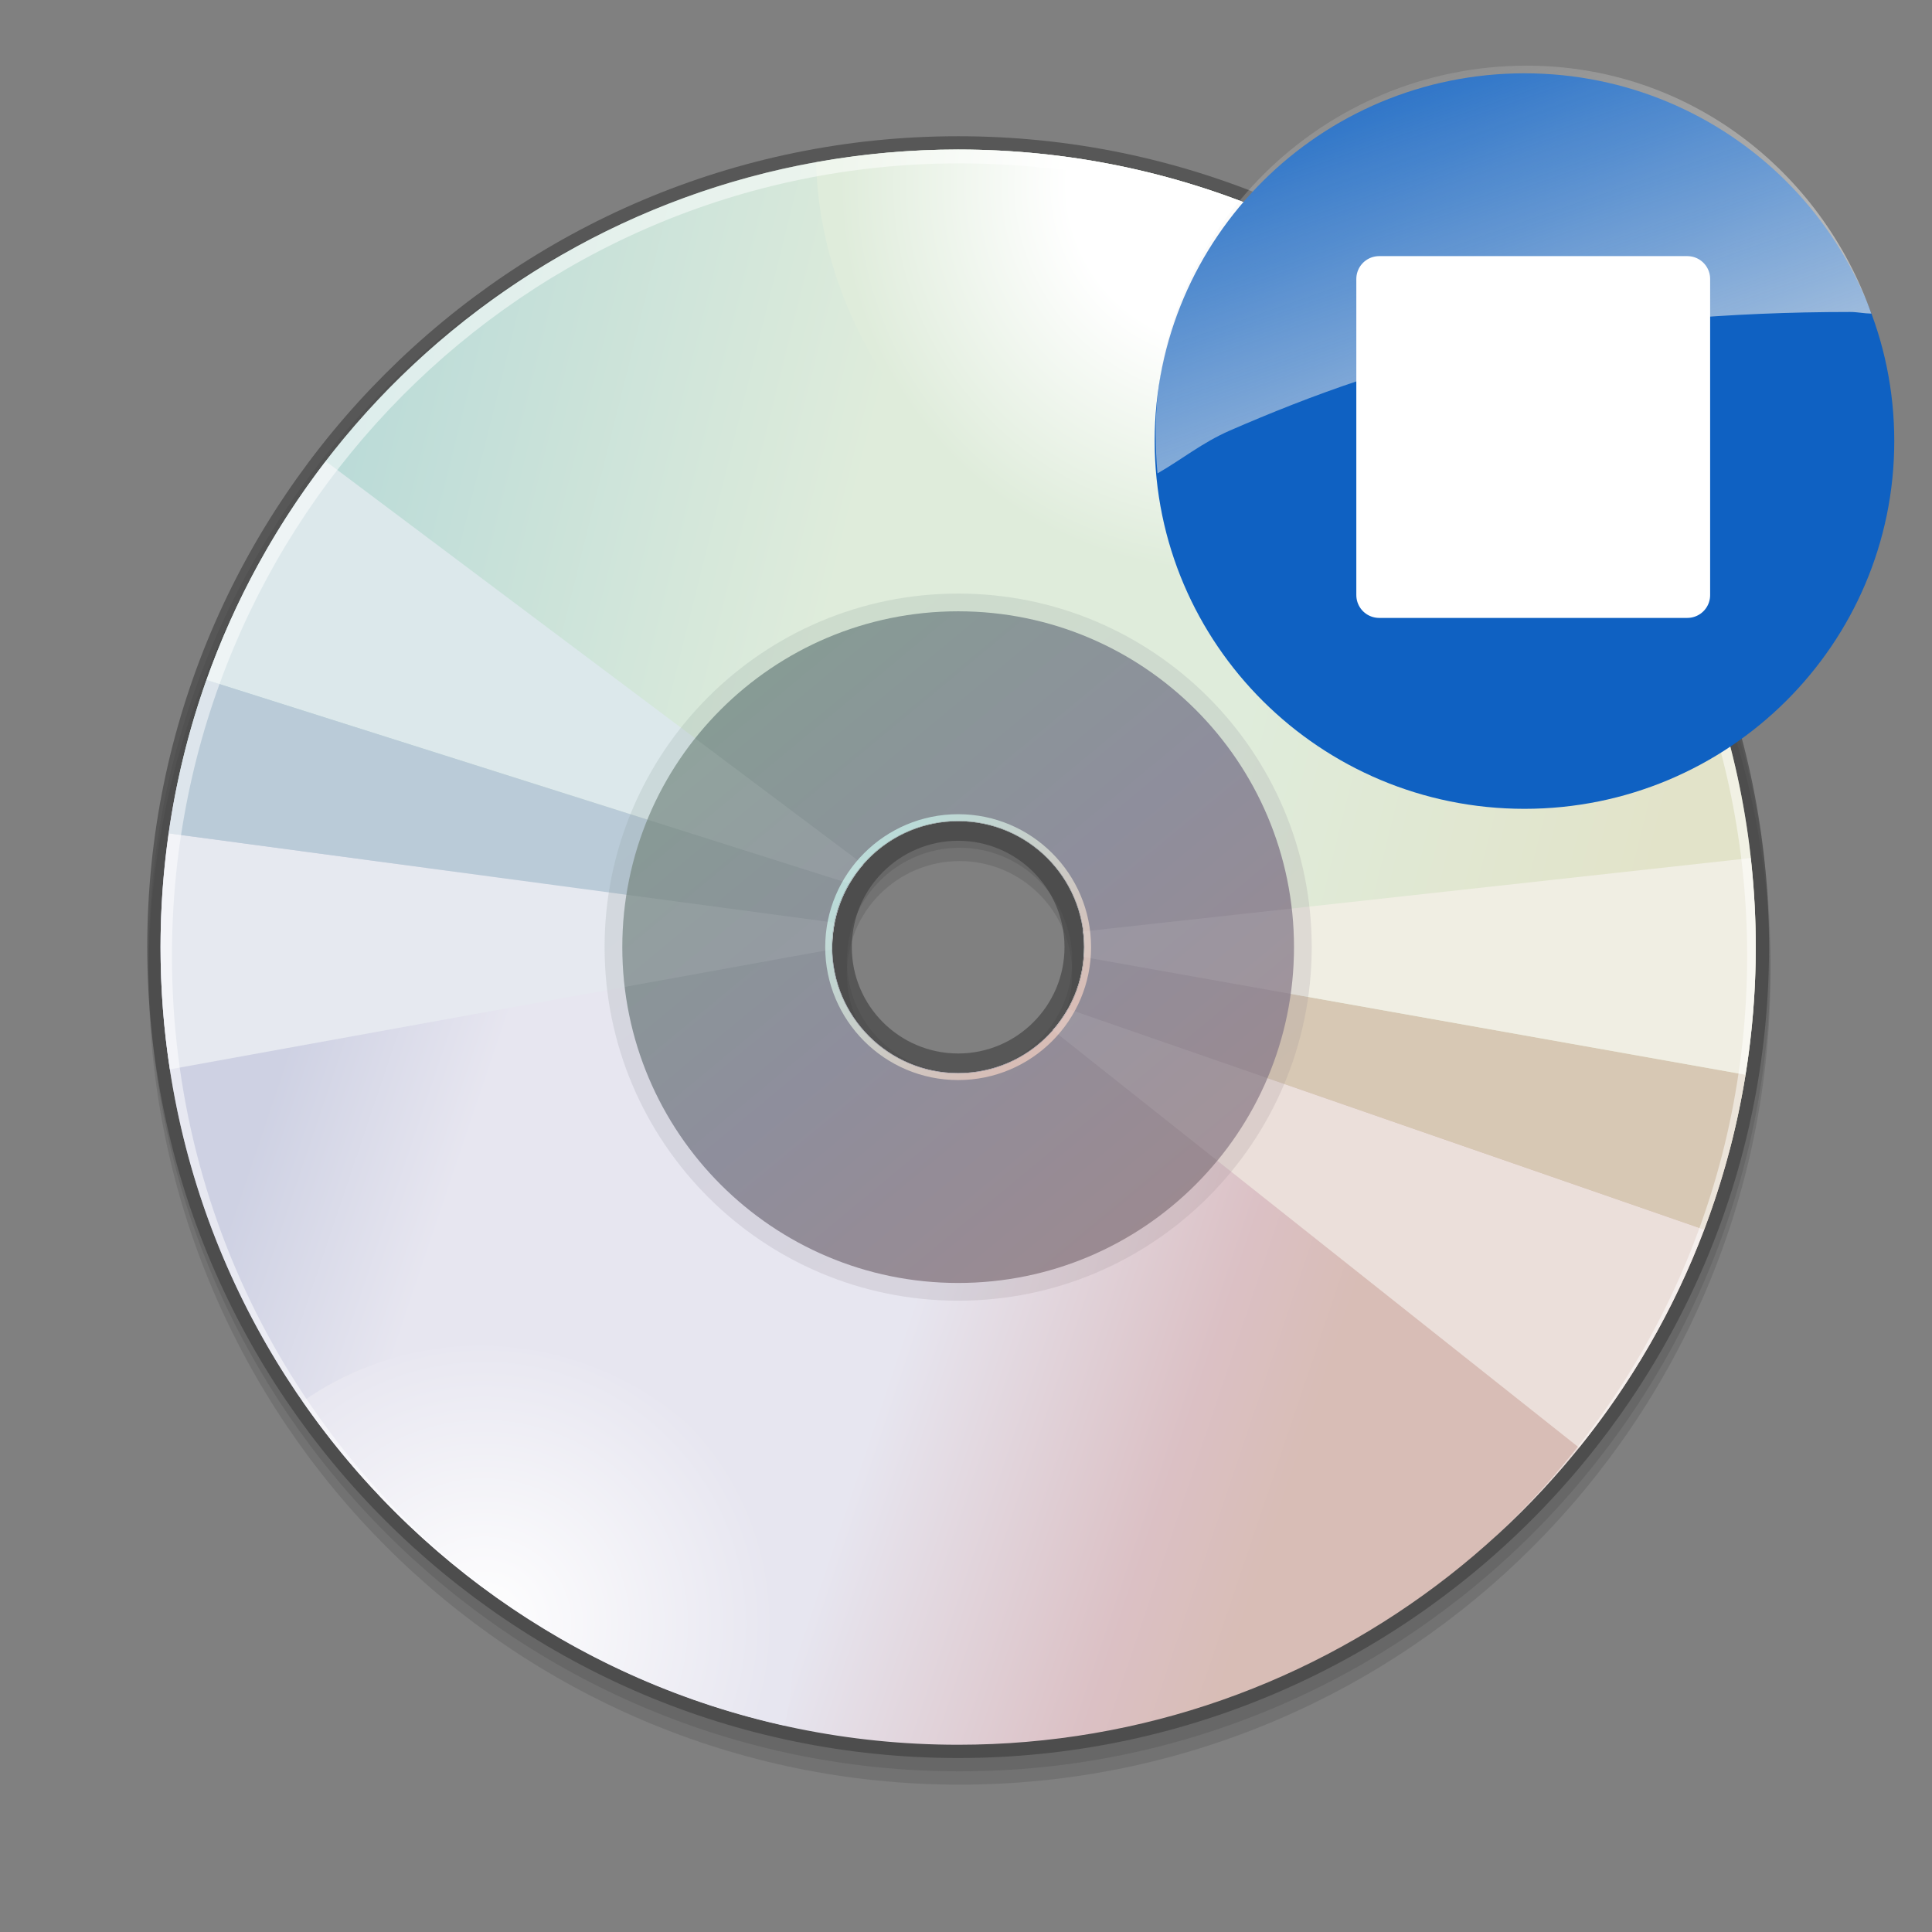 <?xml version="1.0" encoding="UTF-8" standalone="no"?>
<svg
   xmlns:dc="http://purl.org/dc/elements/1.1/"
   xmlns:cc="http://web.resource.org/cc/"
   xmlns:rdf="http://www.w3.org/1999/02/22-rdf-syntax-ns#"
   xmlns:svg="http://www.w3.org/2000/svg"
   xmlns="http://www.w3.org/2000/svg"
   xmlns:xlink="http://www.w3.org/1999/xlink"
   xmlns:sodipodi="http://sodipodi.sourceforge.net/DTD/sodipodi-0.dtd"
   xmlns:inkscape="http://www.inkscape.org/namespaces/inkscape"
   version="1.1"
   id="Layer_1"
   width="128"
   height="128"
   viewBox="0 0 128 128"
   overflow="visible"
   enable-background="new 0 0 128 128"
   xml:space="preserve"
   sodipodi:version="0.32"
   inkscape:version="0.45"
   sodipodi:docname="pause.svg"
   sodipodi:docbase="/home/necropotame/.cairo-dock/themes/Fabounet/plug-ins/rhythmbox"
   inkscape:output_extension="org.inkscape.output.svg.inkscape"
   sodipodi:modified="true"><rect x="0" y="0" width="128" height="128" fill="#808080" stroke="none"/><defs
   id="defs175"><linearGradient
     y2="-6.225"
     x2="-15.286"
     y1="7.138"
     x1="-10.639"
     gradientTransform="translate(22.435,4.82)"
     gradientUnits="userSpaceOnUse"
     id="linearGradient17223"
     xlink:href="#linearGradient9233"
     inkscape:collect="always" /><linearGradient
     id="linearGradient9233"><stop
       style="stop-color:#eeeeec;stop-opacity:1;"
       offset="0"
       id="stop9235" /><stop
       style="stop-color:#eeeeec;stop-opacity:0;"
       offset="1"
       id="stop9237" /></linearGradient></defs><sodipodi:namedview
   inkscape:window-height="975"
   inkscape:window-width="1280"
   inkscape:pageshadow="2"
   inkscape:pageopacity="0.0"
   guidetolerance="10.0"
   gridtolerance="10.0"
   objecttolerance="10.0"
   borderopacity="1.0"
   bordercolor="#666666"
   pagecolor="#ffffff"
   id="base"
   inkscape:zoom="4"
   inkscape:cx="171.12891"
   inkscape:cy="106.9613"
   inkscape:window-x="0"
   inkscape:window-y="48"
   inkscape:current-layer="Layer_1" />
<path
   d="M 63.573,10.787 C 33.948,10.787 9.848,34.888 9.848,64.512 C 9.848,94.137 33.948,118.238 63.573,118.238 C 93.197,118.238 117.297,94.137 117.297,64.512 C 117.297,34.888 93.197,10.787 63.573,10.787 z M 63.573,71.977 C 59.458,71.977 56.109,68.629 56.109,64.512 C 56.109,60.397 59.457,57.048 63.573,57.048 C 67.687,57.048 71.036,60.396 71.036,64.512 C 71.036,68.629 67.687,71.977 63.573,71.977 z "
   id="path3"
   style="opacity:0.2;fill:#3d3d3d" />
<path
   d="M 63.573,9.907 C 33.948,9.907 9.848,34.007 9.848,63.631 C 9.848,93.257 33.948,117.357 63.573,117.357 C 93.197,117.357 117.297,93.257 117.297,63.631 C 117.297,34.007 93.197,9.907 63.573,9.907 z M 63.573,71.096 C 59.458,71.096 56.109,67.748 56.109,63.631 C 56.109,59.516 59.457,56.168 63.573,56.168 C 67.687,56.168 71.036,59.515 71.036,63.631 C 71.036,67.748 67.687,71.096 63.573,71.096 z "
   id="path5"
   style="opacity:0.2;fill:#3d3d3d" />
<path
   d="M 63.48,9.026 C 33.856,9.026 9.756,33.126 9.756,62.75 C 9.756,92.374 33.856,116.474 63.48,116.474 C 93.104,116.474 117.204,92.374 117.204,62.75 C 117.204,33.126 93.104,9.026 63.48,9.026 z M 63.48,69.796 C 59.595,69.796 56.434,66.636 56.434,62.75 C 56.434,58.865 59.595,55.704 63.48,55.704 C 67.365,55.704 70.526,58.865 70.526,62.75 C 70.526,66.636 67.365,69.796 63.48,69.796 z "
   id="path7"
   style="opacity:0.6;fill:#3d3d3d" />
<linearGradient
   id="XMLID_16_"
   gradientUnits="userSpaceOnUse"
   x1="11.998"
   y1="72.967"
   x2="89.767"
   y2="99.233"
   gradientTransform="matrix(0.881,0,0,0.881,7.114,9.026)">
	<stop
   offset="0"
   style="stop-color:#CED1E3"
   id="stop10" />
	<stop
   offset="0.185"
   style="stop-color:#E7E6F0"
   id="stop12" />
	<stop
   offset="0.618"
   style="stop-color:#E7E6F0"
   id="stop14" />
	<stop
   offset="0.893"
   style="stop-color:#DBC0C4"
   id="stop16" />
	<stop
   offset="1"
   style="stop-color:#D8BDB6"
   id="stop18" />
</linearGradient>
<path
   d="M 71.166,66.002 C 69.9,68.994 66.935,71.093 63.48,71.093 C 58.871,71.093 55.136,67.358 55.136,62.749 C 55.136,62.574 55.152,62.402 55.162,62.23 L 11.735,51.996 C 11.016,55.467 10.637,59.064 10.637,62.75 C 10.637,91.935 34.296,115.594 63.48,115.594 C 88.003,115.594 108.619,98.885 114.581,76.235 L 71.166,66.002 z "
   id="path20"
   style="fill:url(#XMLID_16_)" />
<linearGradient
   id="XMLID_17_"
   gradientUnits="userSpaceOnUse"
   x1="18.738"
   y1="20.012"
   x2="119.072"
   y2="45.012"
   gradientTransform="matrix(0.881,0,0,0.881,7.114,9.026)">
	<stop
   offset="0"
   style="stop-color:#BBDBD8"
   id="stop23" />
	<stop
   offset="0.371"
   style="stop-color:#DFECDB"
   id="stop25" />
	<stop
   offset="0.68"
   style="stop-color:#DFECDB"
   id="stop27" />
	<stop
   offset="1"
   style="stop-color:#E2E3C9"
   id="stop29" />
</linearGradient>
<path
   d="M 63.48,9.907 C 37.981,9.907 16.703,27.969 11.735,51.996 L 55.163,62.23 C 55.433,57.866 59.047,54.407 63.481,54.407 C 68.09,54.407 71.825,58.143 71.825,62.751 C 71.825,63.905 71.591,65.004 71.167,66.003 L 114.582,76.235 C 115.714,71.929 116.323,67.411 116.323,62.75 C 116.323,33.566 92.664,9.907 63.48,9.907 z "
   id="path31"
   style="fill:url(#XMLID_17_)" />
<path
   d="M 13.684,45.051 L 56.284,58.541 C 56.549,58.088 56.853,57.665 57.196,57.272 L 21.583,30.562 C 18.239,34.909 15.555,39.786 13.684,45.051 z "
   id="path33"
   style="fill:#dce8eb" />
<path
   d="M 55.136,62.75 C 55.136,62.196 55.192,61.655 55.296,61.131 L 11.181,55.213 C 10.829,57.676 10.637,60.19 10.637,62.75 C 10.637,65.504 10.849,68.208 11.255,70.847 L 55.144,62.892 C 55.143,62.844 55.136,62.799 55.136,62.75 z "
   id="path35"
   style="fill:#e6e9f0" />
<path
   d="M 11.181,55.213 L 55.296,61.131 C 55.48,60.202 55.82,59.332 56.284,58.542 L 13.684,45.051 C 12.527,48.304 11.682,51.702 11.181,55.213 z "
   id="path37"
   style="fill:#bacbd8" />
<path
   d="M 112.903,81.462 L 70.747,66.842 C 70.462,67.346 70.125,67.815 69.746,68.248 L 104.614,95.908 C 108.092,91.598 110.906,86.732 112.903,81.462 z "
   id="path39"
   style="fill:#ebdfda" />
<path
   d="M 115.643,71.203 L 71.791,63.404 C 71.695,64.648 71.329,65.812 70.747,66.843 L 112.903,81.463 C 114.144,78.185 115.071,74.754 115.643,71.203 z "
   id="path41"
   style="fill:#d7c8b4" />
<path
   d="M 71.824,62.75 C 71.824,62.971 71.807,63.188 71.791,63.404 L 115.643,71.203 C 116.085,68.45 116.323,65.628 116.323,62.75 C 116.323,60.754 116.203,58.786 115.987,56.848 L 71.752,61.713 C 71.794,62.053 71.824,62.398 71.824,62.75 z "
   id="path43"
   style="fill:#f0eee3" />
<radialGradient
   id="XMLID_18_"
   cx="84.228"
   cy="3.635"
   r="29.18"
   gradientUnits="userSpaceOnUse"
   gradientTransform="matrix(0.881,0,0,0.881,7.114,9.026)">
	<stop
   offset="0.41"
   style="stop-color:#FFFFFF"
   id="stop46" />
	<stop
   offset="1"
   style="stop-color:#DFECDB"
   id="stop48" />
</radialGradient>
<path
   d="M 63.48,9.907 C 60.267,9.907 57.126,10.21 54.07,10.759 C 54.338,21.76 61.905,32.601 73.955,37.558 C 85.964,42.498 98.919,40.152 106.857,32.587 C 97.31,18.882 81.447,9.907 63.48,9.907 z "
   id="path50"
   style="fill:url(#XMLID_18_)" />
<radialGradient
   id="XMLID_19_"
   cx="28.324"
   cy="111.878"
   r="21.906"
   gradientUnits="userSpaceOnUse"
   gradientTransform="matrix(0.881,0,0,0.881,7.114,9.026)">
	<stop
   offset="0"
   style="stop-color:#FFFFFF"
   id="stop53" />
	<stop
   offset="1"
   style="stop-color:#E7E6F0"
   id="stop55" />
</radialGradient>
<path
   d="M 51.979,114.324 C 54.289,104.772 49.237,94.645 39.717,90.731 C 32.946,87.945 25.574,88.987 20.052,92.844 C 27.499,103.571 38.813,111.4 51.979,114.324 z "
   id="path57"
   style="fill:url(#XMLID_19_)" />
<linearGradient
   id="XMLID_20_"
   gradientUnits="userSpaceOnUse"
   x1="47.177"
   y1="40.708"
   x2="81.218"
   y2="81.767"
   gradientTransform="matrix(0.881,0,0,0.881,7.114,9.026)">
	<stop
   offset="0"
   style="stop-color:#879B95"
   id="stop60" />
	<stop
   offset="0.506"
   style="stop-color:#8E8E9C"
   id="stop62" />
	<stop
   offset="1"
   style="stop-color:#9B8A91"
   id="stop64" />
</linearGradient>
<path
   d="M 63.48,39.325 C 50.544,39.325 40.055,49.812 40.055,62.75 C 40.055,75.686 50.543,86.175 63.48,86.175 C 76.416,86.175 86.905,75.687 86.905,62.75 C 86.905,49.812 76.416,39.325 63.48,39.325 z M 63.48,71.534 C 58.627,71.534 54.696,67.602 54.696,62.75 C 54.696,57.899 58.627,53.966 63.48,53.966 C 68.333,53.966 72.264,57.898 72.264,62.75 C 72.264,67.602 68.333,71.534 63.48,71.534 z "
   id="path66"
   style="opacity:0.2;fill:url(#XMLID_20_)" />
<linearGradient
   id="XMLID_21_"
   gradientUnits="userSpaceOnUse"
   x1="48.02"
   y1="41.725"
   x2="80.354"
   y2="80.726"
   gradientTransform="matrix(0.881,0,0,0.881,7.114,9.026)">
	<stop
   offset="0"
   style="stop-color:#879B95"
   id="stop69" />
	<stop
   offset="0.506"
   style="stop-color:#8E8E9C"
   id="stop71" />
	<stop
   offset="1"
   style="stop-color:#9B8A91"
   id="stop73" />
</linearGradient>
<path
   d="M 63.48,40.5 C 51.193,40.5 41.23,50.461 41.23,62.75 C 41.23,75.038 51.193,85 63.48,85 C 75.767,85 85.73,75.038 85.73,62.75 C 85.73,50.461 75.767,40.5 63.48,40.5 z M 63.48,71.094 C 58.871,71.094 55.136,67.359 55.136,62.75 C 55.136,58.142 58.87,54.406 63.48,54.406 C 68.09,54.406 71.824,58.142 71.824,62.75 C 71.824,67.358 68.089,71.094 63.48,71.094 z "
   id="path75"
   style="fill:url(#XMLID_21_)" />
<linearGradient
   id="XMLID_22_"
   gradientUnits="userSpaceOnUse"
   x1="57.589"
   y1="54.589"
   x2="70.543"
   y2="67.543"
   gradientTransform="matrix(0.881,0,0,0.881,7.114,9.026)">
	<stop
   offset="0"
   style="stop-color:#BBDBD8"
   id="stop78" />
	<stop
   offset="1"
   style="stop-color:#D8BDB6"
   id="stop80" />
</linearGradient>
<path
   d="M 63.48,53.943 C 58.616,53.943 54.673,57.886 54.673,62.75 C 54.673,67.613 58.616,71.557 63.48,71.557 C 68.343,71.557 72.287,67.613 72.287,62.75 C 72.287,57.886 68.343,53.943 63.48,53.943 z M 63.48,71.117 C 58.858,71.117 55.113,67.371 55.113,62.75 C 55.113,58.129 58.858,54.383 63.48,54.383 C 68.102,54.383 71.847,58.129 71.847,62.75 C 71.847,67.371 68.102,71.117 63.48,71.117 z "
   id="path82"
   style="fill:url(#XMLID_22_)" />
<path
   d="M 41.502,59.281 C 41.325,60.412 41.23,61.57 41.23,62.75 C 41.23,63.642 41.288,64.52 41.391,65.385 L 55.144,62.892 C 55.143,62.844 55.137,62.798 55.137,62.749 C 55.137,62.195 55.193,61.654 55.297,61.13 L 41.502,59.281 z M 85.579,60.192 L 71.753,61.713 C 71.794,62.053 71.824,62.398 71.824,62.75 C 71.824,62.971 71.807,63.188 71.791,63.404 L 85.51,65.845 C 85.651,64.833 85.73,63.801 85.73,62.75 C 85.73,61.884 85.674,61.032 85.579,60.192 z M 69.746,68.248 L 80.652,76.898 C 82.006,75.256 83.129,73.417 83.973,71.429 L 70.747,66.842 C 70.462,67.347 70.125,67.816 69.746,68.248 z M 42.895,54.302 L 56.284,58.542 C 56.549,58.089 56.853,57.666 57.196,57.273 L 46.058,48.919 C 44.766,50.544 43.696,52.352 42.895,54.302 z "
   id="path84"
   style="opacity:0.08;fill:#ffffff" />
<path
   d="M 63.48,9.907 C 34.296,9.907 10.637,33.566 10.637,62.75 C 10.637,81.176 20.074,97.391 34.371,106.848 C 20.507,97.41 11.393,81.441 11.393,63.328 C 11.393,34.332 34.756,10.823 63.573,10.823 C 92.391,10.823 115.753,34.331 115.753,63.328 C 115.753,78.608 109.262,92.357 98.91,101.952 C 109.603,92.283 116.323,78.302 116.323,62.75 C 116.323,33.566 92.664,9.907 63.48,9.907 z "
   id="path86"
   style="opacity:0.5;fill:#ffffff" />


<path
   d="M 125.5,29.222 C 125.5,42.679 114.531,53.587 101,53.587 C 87.469,53.587 76.5,42.679 76.5,29.222 C 76.5,15.765 87.469,4.857 101,4.857 C 114.531,4.857 125.5,15.765 125.5,29.222 L 125.5,29.222 z "
   style="fill:#0f61c2;fill-opacity:1;fill-rule:evenodd;stroke:none;stroke-width:1px;stroke-linecap:butt;stroke-linejoin:miter;stroke-opacity:1"
   id="path14961" /><g
   transform="matrix(3.464,0,0,3.481,73.481,1.082)"
   id="g2901"><rect
     style="fill:none;fill-opacity:1;stroke:none;stroke-width:1.552;stroke-linecap:round;stroke-linejoin:round;stroke-miterlimit:4;stroke-dasharray:none;stroke-opacity:1"
     id="rect2942"
     width="5.42"
     height="3.357"
     x="1.873"
     y="7.471"
     transform="matrix(0.963,-0.269,0.269,0.963,0,0)" /><g
     inkscape:label="Layer 1"
     id="layer1"
     transform="translate(4.12207e-2,7.47524e-2)"><path
       sodipodi:nodetypes="cscssscc"
       id="path2394"
       d="M 7.943,0.864 C 4.039,0.864 0.849,4 0.849,7.864 C 0.849,8.086 0.863,8.408 0.884,8.624 C 1.34,8.366 1.738,8.039 2.268,7.809 C 3.793,7.149 5.584,6.484 7.599,6.114 C 9.615,5.745 11.805,5.552 14.13,5.552 C 14.274,5.552 14.394,5.581 14.537,5.583 C 13.571,2.854 11.028,0.864 7.943,0.864 z "
       style="fill:url(#linearGradient17223);fill-opacity:1;fill-rule:evenodd;stroke:none;stroke-width:1px;stroke-linecap:butt;stroke-linejoin:miter;stroke-opacity:1" /></g></g><rect
   style="opacity:1;fill:#ffffff;fill-opacity:1;stroke:#ffffff;stroke-width:3.024;stroke-linecap:round;stroke-linejoin:round;stroke-miterlimit:4;stroke-dasharray:none;stroke-opacity:1"
   id="rect3610"
   width="20.417"
   height="20.945"
   x="91.372"
   y="18.481" /></svg>
